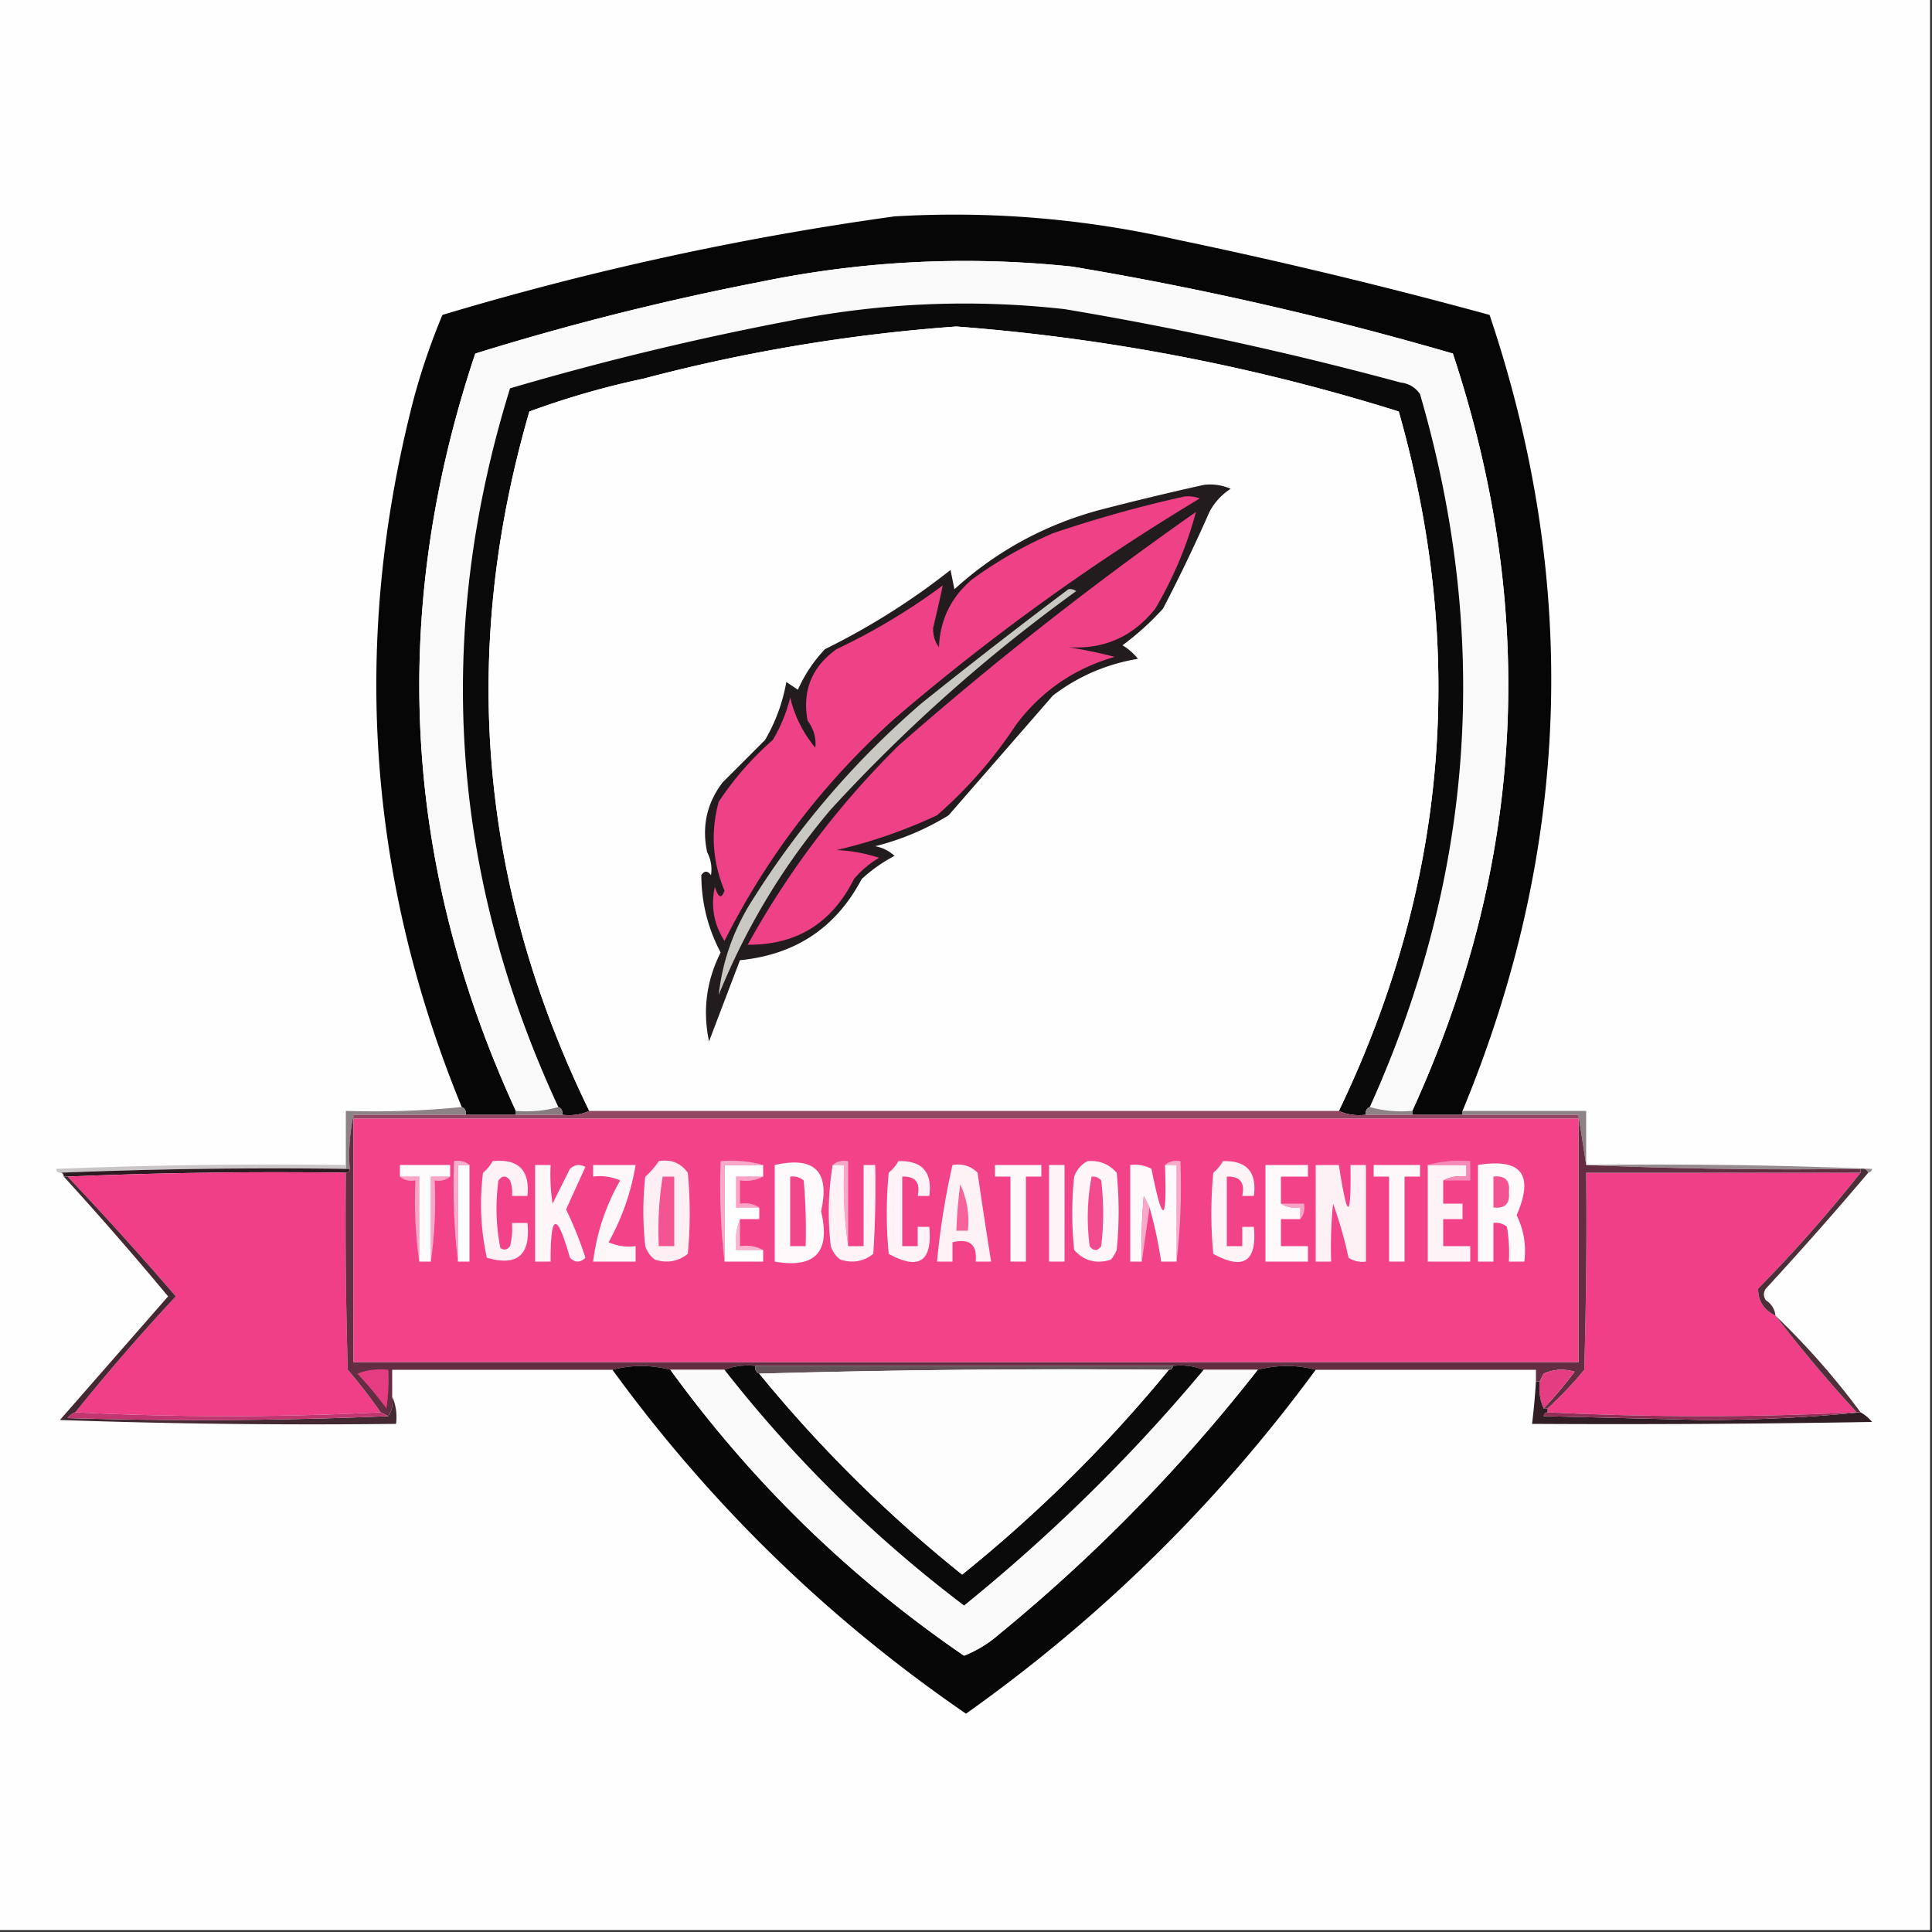 <svg xmlns="http://www.w3.org/2000/svg" width="500" height="500" style="shape-rendering:geometricPrecision;text-rendering:geometricPrecision;image-rendering:optimizeQuality;fill-rule:evenodd;clip-rule:evenodd"><rect width="100%" height="100%" fill="#333333" stroke="none"/><path style="opacity:1" fill="#fefefe" d="M-.5-.5h500v500H-.5V-.5Z"/><path style="opacity:1" fill="#060606" d="M378.5 287.5v1h-13v-1c29.15-63.804 32.65-129.138 10.5-196A859.216 859.216 0 0 0 277.5 69c-27.227-2.87-54.227-1.537-81 4A697.03 697.03 0 0 0 123 91.5c-22.341 66.852-18.841 132.185 10.5 196v1h-13c.172-.992-.162-1.658-1-2-24.451-59.602-28.618-120.602-12.5-183a170.753 170.753 0 0 1 7.5-22 778.165 778.165 0 0 1 117-25.5c24.631-1.448 48.965.552 73 6a1351.246 1351.246 0 0 1 81 19.5c23.405 69.58 21.071 138.247-7 206Z"/><path style="opacity:1" fill="#f9f9f9" d="M365.5 287.5c-3.871.315-7.538-.018-11-1 27.064-59.864 31.398-121.364 13-184.5-1.182-1.735-2.849-2.735-5-3a908.297 908.297 0 0 0-87-19c-23.823-2.653-47.489-1.653-71 3a765.254 765.254 0 0 0-72.5 17.5c-19.699 63.609-15.532 125.609 12.5 186-3.462.982-7.129 1.315-11 1-29.341-63.815-32.841-129.148-10.5-196A697.03 697.03 0 0 1 196.5 73c26.773-5.537 53.773-6.87 81-4A859.216 859.216 0 0 1 376 91.5c22.15 66.862 18.65 132.196-10.5 196Z"/><path style="opacity:1" fill="#0a0a0a" d="M354.5 286.5c-.838.342-1.172 1.008-1 2-2.559.302-4.893-.032-7-1 28.014-58.343 33.18-118.676 15.5-181-37.299-11.698-75.466-19.031-114.5-22a441.42 441.42 0 0 0-81 13.5 215.124 215.124 0 0 0-29.5 8.5c-18.097 62.356-12.931 122.69 15.5 181-2.107.968-4.441 1.302-7 1 .172-.992-.162-1.658-1-2-28.032-60.391-32.199-122.391-12.5-186A765.254 765.254 0 0 1 204.5 83c23.511-4.653 47.177-5.653 71-3a908.297 908.297 0 0 1 87 19c2.151.265 3.818 1.265 5 3 18.398 63.136 14.064 124.636-13 184.5Z"/><path style="opacity:1" fill="#fefefe" d="M346.5 287.5h-194c-28.431-58.31-33.597-118.644-15.5-181a215.124 215.124 0 0 1 29.5-8.5 441.42 441.42 0 0 1 81-13.5c39.034 2.969 77.201 10.302 114.5 22 17.68 62.324 12.514 122.657-15.5 181Z"/><path style="opacity:1" fill="#221c1e" d="M311.5 125.5a13.116 13.116 0 0 1 7 1 15.855 15.855 0 0 0-5.5 6 430.658 430.658 0 0 1-12 25 70.588 70.588 0 0 1-10.5 9.5 14.84 14.84 0 0 1 4 3.5c-8.148 1.365-15.482 4.532-22 9.5l-27 31a67.197 67.197 0 0 1-19 8c1.921.36 3.588 1.194 5 2.5a39.986 39.986 0 0 0-8.5 6c-6.637 12.583-17.137 19.583-31.5 21l-8 21c-1.694-7.996-.694-15.663 3-23-3.301-6.233-4.968-12.9-5-20 .774-1.211 1.607-1.211 2.5 0 .325-2.053-.009-4.053-1-6-1.406-6.641-.073-12.641 4-18l11-11a45.177 45.177 0 0 0 5.5-15l3 2a37.147 37.147 0 0 1 7-10.5 181.89 181.89 0 0 0 32.5-20.5l1 5c10.784-9.812 23.284-16.645 37.5-20.5a782.865 782.865 0 0 1 27-6.5Z"/><path style="opacity:1" fill="#c9c8c3" d="M276.5 152.5a2.428 2.428 0 0 1 2 .5c-23.036 16.622-44.202 35.456-63.5 56.5-12.206 14.403-21.873 30.403-29 48 .986-8.95 3.986-17.283 9-25 11.94-18.948 26.44-35.781 43.5-50.5a1508.881 1508.881 0 0 1 38-29.5Z"/><path style="opacity:1" fill="#ee4186" d="M309.5 132.5c-2.231 8.511-5.731 16.844-10.5 25-5.76 7.262-13.26 10.596-22.5 10 4.071.637 8.071 1.471 12 2.5-10.43 2.969-18.93 8.802-25.5 17.5a114.989 114.989 0 0 1-20.5 23.5 131.117 131.117 0 0 1-26 9 40.23 40.23 0 0 1 11 2 25.55 25.55 0 0 0-6.5 5.5c-5.711 11.431-14.878 17.098-27.5 17 10.504-19.011 23.504-36.177 39-51.5a896.868 896.868 0 0 1 77-60.5Z"/><path style="opacity:1" fill="#ee4186" d="M306.5 128.5a8.43 8.43 0 0 1 4 .5 582.84 582.84 0 0 0-79 57c-18.316 16.469-32.983 35.636-44 57.5-2.756-4.272-3.589-8.939-2.5-14 .895 2.875 1.728 3.208 2.5 1-3.125-7.529-3.625-15.196-1.5-23a79.553 79.553 0 0 1 14-16 39.478 39.478 0 0 0 4.5-11c1.137 4.812 3.304 9.145 6.5 13 .257-2.517-.41-4.85-2-7-1.418-7.743 1.082-13.91 7.5-18.5a163.183 163.183 0 0 0 27.5-16.5 535.767 535.767 0 0 1-2.5 11c-.064 1.889.436 3.556 1.5 5 .287-7.075 3.121-12.908 8.5-17.5a108.477 108.477 0 0 1 21-12 324.546 324.546 0 0 1 34-9.5Z"/><path style="opacity:1" fill="#8d8286" d="M119.5 286.5c.838.342 1.172 1.008 1 2h-29c-.986 4.47-1.32 9.137-1 14h-1v-15c10.18.327 20.181-.006 30-1Z"/><path style="opacity:1" fill="#877d81" d="M144.5 286.5c.838.342 1.172 1.008 1 2h-12v-1c3.871.315 7.538-.018 11-1Z"/><path style="opacity:1" fill="#8d8386" d="M354.5 286.5c3.462.982 7.129 1.315 11 1v1h-12c-.172-.992.162-1.658 1-2ZM378.5 288.5v-1h32v14l-2-13h-30Z"/><path style="opacity:1" fill="#904761" d="M152.5 287.5h194c2.107.968 4.441 1.302 7 1h55v1h-317v-1h54c2.559.302 4.893-.032 7-1Z"/><path style="opacity:1" fill="#cac6c7" d="M89.5 301.5v1c-24.839-.331-49.506.002-74 1-.543-.06-.876-.393-1-1 24.991-1 49.991-1.333 75-1Z"/><path style="opacity:1" fill="#968c90" d="M410.5 301.5c24.676-.333 49.342 0 74 1-.124.607-.457.94-1 1-.342-.838-1.008-1.172-2-1-23.839.331-47.506-.002-71-1Z"/><path style="opacity:1" fill="#2d1b21" d="M15.5 303.5a1369.278 1369.278 0 0 1 74-1h1c0 .667-.333 1-1 1-24.172-.331-48.172.002-72 1h-1c0-.667-.333-1-1-1Z"/><path style="opacity:1" fill="#f13f87" d="M17.5 304.5a1296.165 1296.165 0 0 1 72-1c-.167 17.003 0 34.003.5 51a130.942 130.942 0 0 1 8.5 11 780.82 780.82 0 0 1-79 0 547.342 547.342 0 0 1 26-30 864.024 864.024 0 0 0-28-31ZM481.5 303.5a372.854 372.854 0 0 1-26.5 30c-.032 3.168 1.468 5.501 4.5 7a369.219 369.219 0 0 0 21 25 800.7 800.7 0 0 1-80 0v-1a93.637 93.637 0 0 0 9.5-10c.5-16.997.667-33.997.5-51h71Z"/><path style="opacity:1" fill="#442932" d="M16.5 304.5h1a864.024 864.024 0 0 1 28 31 547.342 547.342 0 0 0-26 30c-.79.283-1.456.783-2 1.5 27.836.83 55.503.664 83-.5.951-1.419 1.284-3.085 1-5 .968 2.107 1.302 4.441 1 7-29.008.333-58.008 0-87-1l28-32a892.632 892.632 0 0 0-27-31Z"/><path style="opacity:1" fill="#4b2f39" d="M481.5 302.5c.992-.172 1.658.162 2 1a937.012 937.012 0 0 1-26.5 30c-.667 1-.667 2 0 3 1.481.971 2.315 2.304 2.5 4-3.032-1.499-4.532-3.832-4.5-7a372.854 372.854 0 0 0 26.5-30v-1Z"/><path style="opacity:1" fill="#4e303b" d="M459.5 340.5a194.97 194.97 0 0 1 22 25h-1a369.219 369.219 0 0 1-21-25Z"/><path style="opacity:1" fill="#632e42" d="M91.5 288.5v64h317v-64l2 13c23.494.998 47.161 1.331 71 1v1h-71c.167 17.003 0 34.003-.5 51a93.637 93.637 0 0 1-9.5 10h-1a110.358 110.358 0 0 0 8-9.5c-2.727-.818-5.394-.652-8 .5-.363.683-.696 1.35-1 2h-1v-3h-57c-4.9-1.3-9.9-1.3-15 0h-14c-2.448-.973-5.115-1.306-8-1h-108c-2.885-.306-5.552.027-8 1h-14c-5.1-1.3-10.1-1.3-15 0h-57v7c.284 1.915-.049 3.581-1 5l-2-1a130.942 130.942 0 0 0-8.5-11c-.5-16.997-.667-33.997-.5-51 .667 0 1-.333 1-1-.32-4.863.014-9.53 1-14Z"/><path style="opacity:1" fill="#f24389" d="M91.5 289.5h317v63h-317v-63Z"/><path style="opacity:1" fill="#fab6d1" d="M191.5 315.5v7c2.235-.295 4.235.039 6 1h-7c-.306-2.885.027-5.552 1-8Z"/><path style="opacity:1" fill="#f9a3c5" d="M331.5 311.5h6c.268 1.599-.066 2.932-1 4v-3c-1.915.284-3.581-.049-5-1Z"/><path style="opacity:1" fill="#f9a4c6" d="M197.5 304.5c-1.765.961-3.765 1.295-6 1v6c1.915-.284 3.581.049 5 1h-6v-8h7Z"/><path style="opacity:1" fill="#f8a6c8" d="M116.5 304.5c-1.068.934-2.401 1.268-4 1 .325 7.187-.009 14.187-1 21v-22h5Z"/><path style="opacity:1" fill="#f8a4c6" d="M103.5 304.5h5v22c-.991-6.813-1.325-13.813-1-21-1.599.268-2.932-.066-4-1Z"/><path style="opacity:1" fill="#fef9fb" d="M382.5 301.5c11.255-1.833 14.588 2.501 10 13 1.844 3.717 2.511 7.717 2 12h-4a40.914 40.914 0 0 0-.5-9c-1.011-.837-2.178-1.17-3.5-1v10h-4v-25Z"/><path style="opacity:1" fill="#f35391" d="M386.5 304.5c2.988-.345 4.321.988 4 4 .321 3.012-1.012 4.345-4 4v-8Z"/><path style="opacity:1" fill="#fef4f8" d="M369.5 301.5h10v3c-2.235-.295-4.235.039-6 1v6h5v4h-5v7h7v4h-11v-25Z"/><path style="opacity:1" fill="#fef8fb" d="M355.5 301.5h12v3h-4v22h-4v-22h-4v-3Z"/><path style="opacity:1" fill="#fef1f6" d="M340.5 301.5h6c2.21 14.444 3.21 14.444 3 0h4v25c-1.644.214-3.144-.12-4.5-1a109.048 109.048 0 0 0-4-14 112.97 112.97 0 0 0-.5 15h-4v-25Z"/><path style="opacity:1" fill="#fef9fb" d="M331.5 311.5c1.419.951 3.085 1.284 5 1v3h-5v7h7v4h-11v-25h11v3h-7v7Z"/><path style="opacity:1" fill="#fef3f7" d="M316.5 300.5c6.156-.175 8.823 2.825 8 9h-3c.744-3.45-.59-5.116-4-5v18h4v-5h3c.835 8.987-2.665 11.32-10.5 7-.667-7-.667-14 0-21a10.515 10.515 0 0 0 2.5-3Z"/><path style="opacity:1" fill="#f9aaca" d="M301.5 301.5c1.068-.934 2.401-1.268 4-1 .326 8.849-.007 17.516-1 26v-25h-3Z"/><path style="opacity:1" fill="#fefafc" d="M301.5 301.5h3v25h-4c-.69-4.757-1.69-9.424-3-14l-1.5-3a145.053 145.053 0 0 0-.5 17h-3v-25c1.967-.239 3.801.094 5.5 1 2.898 14.587 4.064 14.254 3.5-1Z"/><path style="opacity:1" fill="#f9a8c9" d="m297.5 312.5-2 14c-.166-5.676.001-11.343.5-17l1.5 3Z"/><path style="opacity:1" fill="#fef6f9" d="M281.5 300.5c3.005-.247 5.505.753 7.5 3a100.2 100.2 0 0 1 0 20 9.454 9.454 0 0 1-1.5 2.5c-3.774 1.183-6.941.349-9.5-2.5a90.455 90.455 0 0 1 0-19c.69-1.85 1.856-3.184 3.5-4Z"/><path style="opacity:1" fill="#f24b8d" d="M282.5 304.5c.996-.086 1.829.248 2.5 1a72.464 72.464 0 0 1 0 17c-1 1.333-2 1.333-3 0-.788-6.082-.621-12.082.5-18Z"/><path style="opacity:1" fill="#fef4f8" d="M271.5 301.5h4v25h-4v-25Z"/><path style="opacity:1" fill="#fef8fb" d="M257.5 301.5h12v3h-4v22h-4v-22h-4v-3Z"/><path style="opacity:1" fill="#fef2f7" d="M246.5 301.5c2.579-.417 4.746.25 6.5 2a1397.046 1397.046 0 0 0 3.5 23h-4c.438-4.408-1.562-6.075-6-5v5h-4a195.167 195.167 0 0 1 4-25Z"/><path style="opacity:1" fill="#f5639a" d="M248.5 306.5c1.75 3.683 2.417 7.683 2 12h-3c.146-4.019.479-8.019 1-12Z"/><path style="opacity:1" fill="#fef3f7" d="M232.5 300.5c6.156-.175 8.823 2.825 8 9h-3c.744-3.45-.59-5.116-4-5v18h4v-5h3c.835 8.987-2.665 11.32-10.5 7-.667-7-.667-14 0-21a10.515 10.515 0 0 0 2.5-3Z"/><path style="opacity:1" fill="#f9a7c8" d="M215.5 301.5c1.068-.934 2.401-1.268 4-1v22c-.991-6.813-1.325-13.813-1-21h-3Z"/><path style="opacity:1" fill="#fff3f7" d="M215.5 301.5h3c-.325 7.187.009 14.187 1 21h4v-21h3c.166 7.674 0 15.341-.5 23-2.497 1.978-5.331 2.478-8.5 1.5a6.978 6.978 0 0 1-2.5-3.5c-.821-7.179-.655-14.179.5-21Z"/><path style="opacity:1" fill="#fef9fb" d="M200.5 301.5c10.329-2.337 14.329 1.663 12 12 2.502 10.496-1.498 14.829-12 13v-25Z"/><path style="opacity:1" fill="#f2458a" d="M204.5 304.5c1.322-.17 2.489.163 3.5 1 .499 5.657.666 11.324.5 17h-4v-18Z"/><path style="opacity:1" fill="#fefefe" d="M197.5 301.5v3h-7v8h6v3h-5c-.973 2.448-1.306 5.115-1 8h7v3h-10v-25h10Z"/><path style="opacity:1" fill="#f9a8c9" d="M197.5 301.5h-10v25c-.993-8.484-1.326-17.151-1-26 3.871-.315 7.538.018 11 1Z"/><path style="opacity:1" fill="#feeff5" d="M170.5 300.5c3.152-.541 5.652.459 7.5 3 .667 7 .667 14 0 21-2.497 1.978-5.331 2.478-8.5 1.5a6.978 6.978 0 0 1-2.5-3.5c-.667-6-.667-12 0-18a19.552 19.552 0 0 0 3.5-4Z"/><path style="opacity:1" fill="#f35592" d="M171.5 304.5h3v18h-4a86.749 86.749 0 0 1 1-18Z"/><path style="opacity:1" fill="#fef7fa" d="M153.5 301.5h11c-1.175 7.028-3.508 13.695-7 20a13.116 13.116 0 0 0 7 1v4h-11c.919-7.424 3.252-14.424 7-21a13.116 13.116 0 0 0-7-1v-3Z"/><path style="opacity:1" fill="#fef6f9" d="M138.5 301.5h4c-.165 3.35.002 6.683.5 10l4.5-9c1.223-1.114 2.556-1.281 4-.5a6759.068 6759.068 0 0 0-5 11 95.447 95.447 0 0 1 5 12.5c-1.333 1.333-2.667 1.333-4 0-3.386-11.969-5.052-11.636-5 1h-4v-25Z"/><path style="opacity:1" fill="#fef2f7" d="M127.5 300.5c6.667-.667 9.667 2.333 9 9h-4a8.43 8.43 0 0 0-.5-4c-1-1.333-2-1.333-3 0-.807 5.916-.641 11.75.5 17.5.949.617 1.782.451 2.5-.5.495-1.973.662-3.973.5-6h4c.867 8.308-2.633 11.308-10.5 9-1.594-7.226-1.928-14.56-1-22a10.515 10.515 0 0 0 2.5-3Z"/><path style="opacity:1" fill="#fefffe" d="M121.5 301.5v25h-3v-25h3Z"/><path style="opacity:1" fill="#f9adcc" d="M121.5 301.5h-3v25c-.993-8.484-1.326-17.151-1-26 1.599-.268 2.932.066 4 1Z"/><path style="opacity:1" fill="#fefbfc" d="M116.5 304.5h-5v22h-3v-22h-5v-3h13v3Z"/><path style="opacity:1" fill="#f78bb7" d="M369.5 301.5c3.462-.982 7.129-1.315 11-1v5h-7c1.765-.961 3.765-1.295 6-1v-3h-10Z"/><path style="opacity:1" fill="#e63d82" d="M92.5 355.5c2.448-.973 5.115-1.306 8-1a50.464 50.464 0 0 1-.5 10 101.383 101.383 0 0 0-7.5-9Z"/><path style="opacity:1" fill="#070707" d="M158.5 354.5c4.9-1.3 9.9-1.3 15 0 21.09 29.091 46.424 53.758 76 74a31.365 31.365 0 0 0 9-5.5c24.909-20.408 47.243-43.242 67-68.5 5.1-1.3 10.1-1.3 15 0-25.346 34.512-55.513 64.179-90.5 89-35.611-24.445-66.111-54.112-91.5-89Z"/><path style="opacity:1" fill="#fafafa" d="M173.5 354.5h14c18.017 23.017 38.684 43.35 62 61 22.706-18.374 43.373-38.707 62-61h14c-19.757 25.258-42.091 48.092-67 68.5a31.365 31.365 0 0 1-9 5.5c-29.576-20.242-54.91-44.909-76-74Z"/><path style="opacity:1" fill="#0a0a0a" d="M195.5 353.5c-.172.992.162 1.658 1 2a352.04 352.04 0 0 0 52.5 52 365.558 365.558 0 0 0 53.5-53c.667 0 1-.333 1-1 2.885-.306 5.552.027 8 1-18.627 22.293-39.294 42.626-62 61-23.316-17.65-43.983-37.983-62-61 2.448-.973 5.115-1.306 8-1Z"/><path style="opacity:1" fill="#615258" d="M195.5 353.5h108c0 .667-.333 1-1 1-35.504-.332-70.837.002-106 1-.838-.342-1.172-1.008-1-2Z"/><path style="opacity:1" fill="#fdfdfd" d="M302.5 354.5a365.558 365.558 0 0 1-53.5 53 352.04 352.04 0 0 1-52.5-52 2809.855 2809.855 0 0 1 106-1Z"/><path style="opacity:1" fill="#e53d81" d="M399.5 364.5c-.968-2.107-1.302-4.441-1-7 .304-.65.637-1.317 1-2 2.606-1.152 5.273-1.318 8-.5a110.358 110.358 0 0 1-8 9.5Z"/><path style="opacity:1" fill="#c1366e" d="M19.5 365.5a780.82 780.82 0 0 0 79 0l2 1a1150.869 1150.869 0 0 1-83 .5c.544-.717 1.21-1.217 2-1.5Z"/><path style="opacity:1" fill="#311d24" d="M397.5 357.5h1c-.302 2.559.032 4.893 1 7h1v1c-.543.06-.876.393-1 1l41 1c14.017-.001 27.683-.667 41-2a10.515 10.515 0 0 1 3 2.5c-29.331.5-58.665.667-88 .5.442-3.654.776-7.321 1-11Z"/><path style="opacity:1" fill="#902e55" d="M400.5 365.5a800.7 800.7 0 0 0 80 0h1c-13.317 1.333-26.983 1.999-41 2l-41-1c.124-.607.457-.94 1-1Z"/></svg>